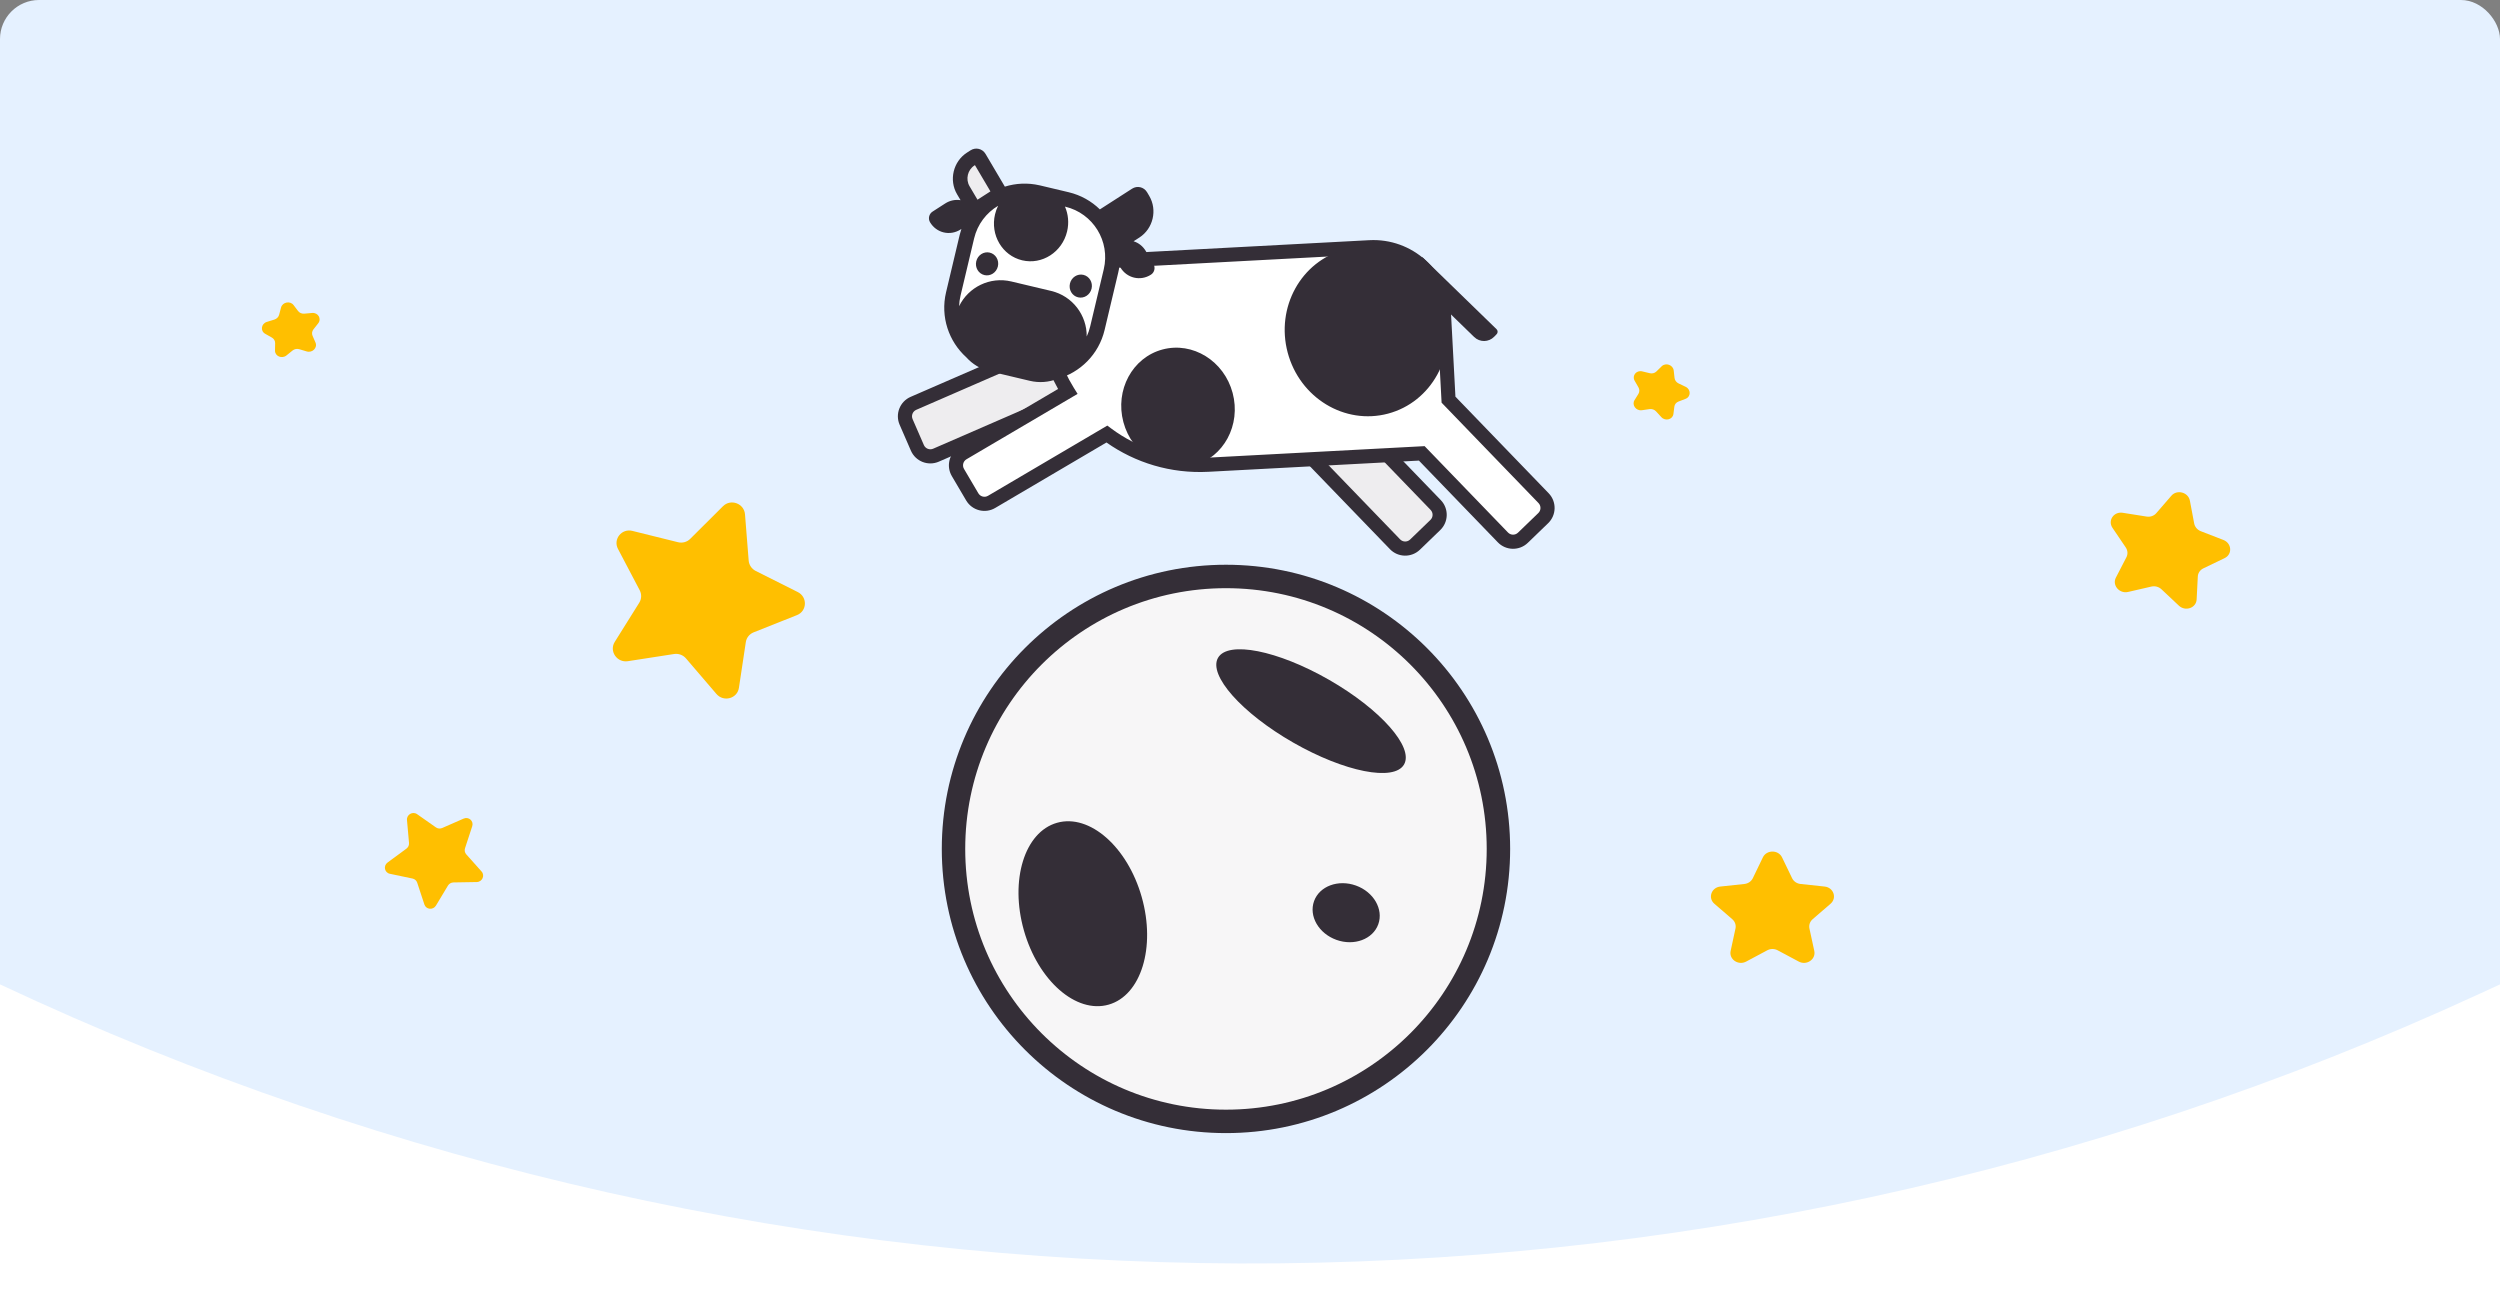 <svg width="320" height="165" viewBox="0 0 320 165" fill="none" xmlns="http://www.w3.org/2000/svg">
<rect x="0" y="0" width="320" height="165" fill="#808080" stroke="none"/>
<rect width="320" height="162" rx="5" fill="#E5F1FF"/>
<path d="M92.547 64.792C93.535 63.809 95.25 64.443 95.36 65.832L95.83 71.748C95.875 72.317 96.22 72.824 96.737 73.084L102.115 75.783C103.378 76.417 103.315 78.216 102.012 78.734L96.462 80.941C95.928 81.153 95.549 81.627 95.465 82.191L94.582 88.045C94.375 89.421 92.622 89.898 91.706 88.829L87.806 84.277C87.431 83.839 86.853 83.626 86.283 83.714L80.36 84.633C78.969 84.849 77.948 83.346 78.685 82.166L81.825 77.147C82.127 76.664 82.148 76.057 81.881 75.548L79.102 70.262C78.45 69.02 79.572 67.613 80.944 67.954L86.784 69.403C87.346 69.543 87.937 69.381 88.342 68.979L92.547 64.792Z" fill="#FFBF00"/>
<path d="M52.093 104.96C52.032 104.27 52.822 103.815 53.388 104.213L55.802 105.908C56.034 106.071 56.338 106.1 56.602 105.984L59.35 104.779C59.995 104.497 60.664 105.091 60.446 105.754L59.521 108.579C59.432 108.851 59.493 109.146 59.682 109.357L61.641 111.551C62.101 112.066 61.725 112.889 61.023 112.901L58.038 112.952C57.751 112.957 57.485 113.111 57.337 113.357L55.8 115.917C55.439 116.518 54.538 116.432 54.322 115.776L53.402 112.983C53.314 112.714 53.088 112.514 52.809 112.455L49.9 111.844C49.216 111.7 49.036 110.824 49.603 110.407L52.02 108.629C52.253 108.458 52.38 108.181 52.355 107.898L52.093 104.96Z" fill="#FFBF00"/>
<path d="M212.695 46.885C213.215 46.373 214.155 46.707 214.236 47.432L214.342 48.379C214.375 48.676 214.57 48.941 214.854 49.077L215.761 49.512C216.456 49.845 216.45 50.783 215.751 51.051L214.839 51.401C214.552 51.511 214.354 51.758 214.317 52.052L214.198 52.988C214.107 53.705 213.163 53.951 212.65 53.392L211.98 52.662C211.77 52.432 211.453 52.32 211.145 52.365L210.165 52.509C209.414 52.619 208.837 51.833 209.219 51.219L209.717 50.418C209.873 50.166 209.876 49.85 209.723 49.584L209.236 48.737C208.863 48.088 209.45 47.356 210.199 47.536L211.177 47.771C211.484 47.844 211.802 47.761 212.015 47.552L212.695 46.885Z" fill="#FFBF00"/>
<path d="M35.972 39.368C36.158 38.662 37.136 38.469 37.577 39.051L38.151 39.81C38.332 40.048 38.635 40.177 38.949 40.149L39.951 40.059C40.718 39.99 41.192 40.8 40.728 41.388L40.123 42.155C39.933 42.395 39.889 42.709 40.007 42.98L40.383 43.846C40.671 44.509 39.986 45.203 39.259 44.984L38.31 44.699C38.012 44.609 37.682 44.674 37.441 44.87L36.671 45.495C36.082 45.973 35.185 45.592 35.199 44.87L35.218 43.926C35.224 43.63 35.064 43.357 34.797 43.207L33.945 42.727C33.293 42.36 33.423 41.431 34.159 41.203L35.12 40.905C35.422 40.812 35.653 40.578 35.729 40.289L35.972 39.368Z" fill="#FFBF00"/>
<path d="M225.647 109.745C226.127 108.752 227.623 108.752 228.103 109.745L229.389 112.411C229.586 112.818 229.994 113.098 230.465 113.148L233.551 113.478C234.702 113.601 235.164 114.943 234.31 115.68L232.019 117.658C231.669 117.96 231.513 118.412 231.608 118.851L232.229 121.72C232.46 122.79 231.25 123.62 230.242 123.081L227.54 121.638C227.127 121.417 226.623 121.417 226.21 121.638L223.508 123.081C222.5 123.62 221.29 122.79 221.521 121.72L222.142 118.851C222.237 118.412 222.081 117.96 221.731 117.658L219.44 115.68C218.586 114.943 219.048 113.601 220.199 113.478L223.285 113.148C223.756 113.098 224.164 112.818 224.361 112.411L225.647 109.745Z" fill="#FFBF00"/>
<path d="M277.937 63.452C278.658 62.617 280.104 63.007 280.307 64.092L280.855 67.001C280.938 67.445 281.26 67.821 281.701 67.993L284.595 69.115C285.673 69.534 285.77 70.95 284.754 71.439L282.026 72.751C281.61 72.952 281.341 73.348 281.319 73.796L281.17 76.728C281.115 77.821 279.73 78.307 278.898 77.525L276.665 75.426C276.324 75.106 275.837 74.975 275.381 75.08L272.396 75.769C271.283 76.027 270.33 74.91 270.832 73.938L272.18 71.329C272.386 70.931 272.353 70.453 272.094 70.07L270.397 67.564C269.765 66.63 270.561 65.455 271.704 65.636L274.769 66.121C275.237 66.196 275.704 66.032 276 65.69L277.937 63.452Z" fill="#FFBF00"/>
<path d="M165.999 56.651C165.305 55.932 165.325 54.787 166.044 54.093L168.647 51.58C169.365 50.886 170.511 50.907 171.205 51.625L183.769 64.64C184.463 65.359 184.443 66.504 183.724 67.198L181.121 69.71C180.403 70.404 179.257 70.384 178.564 69.666L165.999 56.651Z" fill="#EEEDEF"/>
<path fillRule="evenodd" clipRule="evenodd" d="M165.348 57.279C164.307 56.201 164.337 54.483 165.416 53.443L168.018 50.93C169.097 49.889 170.814 49.919 171.855 50.997L184.42 64.011C185.461 65.09 185.431 66.807 184.352 67.848L181.75 70.361C180.671 71.402 178.954 71.372 177.913 70.294L165.348 57.279ZM166.672 54.744C166.313 55.091 166.303 55.663 166.65 56.023L179.214 69.037C179.561 69.397 180.134 69.407 180.493 69.06L183.096 66.547C183.455 66.2 183.465 65.627 183.118 65.268L170.554 52.254C170.207 51.894 169.634 51.884 169.275 52.231L166.672 54.744Z" fill="#342E37"/>
<path d="M133.51 44.414C134.426 44.015 135.491 44.435 135.89 45.351L137.333 48.669C137.731 49.585 137.311 50.651 136.395 51.05L119.806 58.263C118.89 58.662 117.824 58.242 117.426 57.326L115.983 54.008C115.584 53.092 116.004 52.026 116.92 51.628L133.51 44.414Z" fill="#EEEDEF"/>
<path fillRule="evenodd" clipRule="evenodd" d="M133.149 43.584C134.523 42.987 136.122 43.616 136.719 44.991L138.162 48.308C138.76 49.683 138.13 51.281 136.756 51.879L120.167 59.093C118.792 59.69 117.194 59.061 116.596 57.687L115.153 54.369C114.556 52.994 115.185 51.396 116.56 50.798L133.149 43.584ZM135.06 45.712C134.861 45.254 134.328 45.044 133.87 45.243L117.281 52.457C116.823 52.656 116.613 53.189 116.812 53.647L118.255 56.965C118.454 57.423 118.987 57.633 119.445 57.434L136.034 50.22C136.492 50.021 136.702 49.488 136.503 49.03L135.06 45.712Z" fill="#342E37"/>
<path fillRule="evenodd" clipRule="evenodd" d="M133.45 35.686C133.397 34.688 134.163 33.836 135.16 33.783L175.314 31.647C180.302 31.382 184.561 35.211 184.827 40.199L185.41 51.159L197.578 63.763C198.271 64.481 198.251 65.627 197.533 66.321L194.93 68.834C194.211 69.527 193.066 69.507 192.372 68.789L181.986 58.031L154.643 59.486C149.804 59.743 145.278 58.249 141.678 55.558L126.925 64.24C126.064 64.747 124.955 64.46 124.449 63.599L122.614 60.481C122.107 59.62 122.394 58.511 123.255 58.004L136.674 50.108C134.962 47.353 133.9 44.14 133.715 40.672L133.45 35.686Z" fill="white"/>
<path fillRule="evenodd" clipRule="evenodd" d="M132.547 35.733C132.467 34.237 133.616 32.959 135.112 32.88L175.266 30.744C180.753 30.452 185.438 34.664 185.73 40.151L186.295 50.774L198.228 63.134C199.269 64.213 199.239 65.93 198.161 66.971L195.558 69.484C194.48 70.525 192.762 70.495 191.721 69.417L181.622 58.956L154.691 60.389C149.85 60.646 145.306 59.227 141.627 56.638L127.384 65.02C126.092 65.78 124.429 65.349 123.669 64.058L121.834 60.939C121.074 59.648 121.505 57.985 122.797 57.224L135.434 49.787C133.921 47.091 132.987 44.014 132.812 40.72L132.547 35.733ZM135.208 34.686C134.71 34.713 134.327 35.139 134.353 35.637L134.619 40.624C134.795 43.935 135.808 47.001 137.442 49.63L137.931 50.417L123.714 58.784C123.284 59.037 123.14 59.591 123.393 60.022L125.228 63.14C125.482 63.571 126.036 63.714 126.467 63.461L141.738 54.474L142.22 54.834C145.656 57.403 149.975 58.828 154.595 58.582L182.35 57.106L193.022 68.16C193.369 68.52 193.942 68.53 194.301 68.183L196.904 65.67C197.264 65.323 197.274 64.75 196.927 64.391L184.524 51.544L183.923 40.247C183.685 35.758 179.852 32.312 175.362 32.55L135.208 34.686Z" fill="#342E37"/>
<path d="M184.925 39.773C186.471 45.565 183.225 51.461 177.674 52.943C172.124 54.424 166.371 50.93 164.825 45.138C163.279 39.346 166.526 33.45 172.076 31.969C177.626 30.487 183.379 33.981 184.925 39.773Z" fill="#342E37"/>
<path d="M157.777 50.296C158.872 54.398 156.629 58.56 152.768 59.59C148.907 60.621 144.889 58.131 143.794 54.028C142.699 49.926 144.942 45.764 148.803 44.734C152.664 43.703 156.682 46.194 157.777 50.296Z" fill="#342E37"/>
<path d="M123.128 21.933L125.654 20.613L127.855 24.824L125.328 26.144L123.128 21.933Z" fill="#EEEDEF"/>
<path d="M145.289 25.409L146.709 27.881L142.589 30.247L141.169 27.775L145.289 25.409Z" fill="#EEEDEF"/>
<path d="M124.553 29.855C125.999 25.913 130.367 23.89 134.309 25.336L137.426 26.48C141.367 27.926 143.39 32.293 141.944 36.235L139.326 43.372C137.88 47.313 133.512 49.336 129.571 47.89L126.454 46.747C122.512 45.301 120.489 40.933 121.935 36.991L124.553 29.855Z" fill="white"/>
<path d="M124.364 39.57C124.974 37.562 127.096 36.427 129.105 37.036L134.79 38.761C136.798 39.37 137.933 41.493 137.324 43.502L136.772 45.32C136.162 47.329 134.04 48.464 132.031 47.854L126.347 46.13C124.338 45.52 123.203 43.398 123.813 41.389L124.364 39.57Z" fill="#FFE5FC"/>
<path fillRule="evenodd" clipRule="evenodd" d="M126.149 19.701C125.749 19.023 124.888 18.818 124.226 19.244L123.77 19.537C122.005 20.673 121.438 23.059 122.505 24.867L122.951 25.623C122.298 25.518 121.602 25.647 120.991 26.04L119.364 27.087C118.915 27.375 118.771 27.983 119.042 28.442C119.856 29.823 121.608 30.238 122.956 29.372L123.059 29.305C122.974 29.558 122.899 29.817 122.836 30.082L121.096 37.41C120.349 40.558 121.447 43.713 123.69 45.738C124.466 46.602 125.503 47.246 126.718 47.534L127.418 47.701L127.442 47.706L131.095 48.574L131.118 48.579L131.818 48.745C133.031 49.033 134.246 48.925 135.326 48.504C138.243 47.704 140.644 45.378 141.391 42.228L143.131 34.901C143.2 34.61 143.254 34.319 143.292 34.03L143.409 34.228C144.223 35.608 145.975 36.024 147.323 35.157C147.772 34.869 147.916 34.262 147.645 33.802L146.662 32.136C146.292 31.509 145.729 31.081 145.098 30.882L145.837 30.407C147.602 29.271 148.169 26.885 147.102 25.077L146.827 24.61C146.427 23.932 145.566 23.728 144.904 24.154L140.823 26.778C140.81 26.787 140.798 26.795 140.785 26.804C139.713 25.755 138.351 24.976 136.786 24.604L133.133 23.736L133.122 23.734L133.115 23.732L133.065 23.721C131.54 23.371 130.015 23.454 128.62 23.889L128.614 23.879L126.149 19.701ZM124.792 21.138L126.775 24.498L125.12 25.562L124.103 23.839C123.57 22.935 123.853 21.742 124.736 21.174L124.792 21.138ZM145.47 26.048L142.189 28.158L143.188 29.853L144.871 28.77C145.754 28.202 146.037 27.009 145.504 26.105L145.47 26.048ZM127.757 26.341C127.588 26.68 127.456 27.045 127.364 27.431C126.735 30.078 128.291 32.715 130.838 33.32C133.386 33.925 135.96 32.269 136.589 29.621C136.853 28.511 136.732 27.403 136.316 26.445L136.347 26.453C139.921 27.302 142.131 30.887 141.282 34.462L139.542 41.789C139.435 42.24 139.285 42.668 139.097 43.072C139.136 40.362 137.296 37.892 134.549 37.24L129.45 36.029C126.704 35.377 123.951 36.755 122.767 39.192C122.78 38.748 122.839 38.298 122.946 37.849L124.686 30.521C125.119 28.697 126.264 27.229 127.757 26.341ZM125.039 44.395C125.822 45.081 126.778 45.592 127.86 45.852L131.554 46.729C132.637 46.983 133.719 46.956 134.726 46.697C135.871 46.219 136.779 45.218 137.087 43.919C137.599 41.764 136.266 39.601 134.11 39.089L129.011 37.878C126.855 37.366 124.692 38.699 124.18 40.855C123.872 42.153 124.233 43.453 125.039 44.395ZM126.004 35.211C126.768 35.392 127.54 34.895 127.729 34.101C127.918 33.307 127.451 32.516 126.687 32.334C125.922 32.153 125.15 32.65 124.961 33.444C124.773 34.238 125.239 35.029 126.004 35.211ZM139.721 36.949C139.532 37.743 138.76 38.239 137.996 38.058C137.232 37.877 136.765 37.086 136.953 36.291C137.142 35.497 137.914 35 138.679 35.182C139.443 35.363 139.91 36.154 139.721 36.949ZM126.716 42.47C127.226 42.591 127.741 42.259 127.866 41.73C127.992 41.2 127.681 40.673 127.172 40.552C126.662 40.431 126.147 40.762 126.021 41.292C125.896 41.821 126.207 42.349 126.716 42.47ZM135.246 43.482C135.121 44.012 134.606 44.343 134.096 44.222C133.587 44.101 133.276 43.574 133.402 43.044C133.527 42.515 134.042 42.183 134.552 42.304C135.061 42.425 135.372 42.953 135.246 43.482Z" fill="#342E37"/>
<path d="M180.186 34.87L182.076 32.924L191.56 42.138C191.739 42.312 191.743 42.598 191.569 42.777L191.254 43.102C190.558 43.818 189.413 43.835 188.696 43.139L180.186 34.87Z" fill="#342E37"/>
<circle cx="156.924" cy="108.662" r="34.875" fill="#F7F6F7" stroke="#342E37" stroke-width="3"/>
<path d="M179.719 97.852C178.448 100.068 172.088 98.809 165.512 95.039C158.937 91.27 154.636 86.417 155.907 84.201C157.177 81.984 163.538 83.244 170.113 87.013C176.689 90.783 180.989 95.635 179.719 97.852Z" fill="#342E37"/>
<path d="M135.301 105.316C139.465 104.136 144.318 108.391 146.14 114.82C147.961 121.248 146.062 127.416 141.898 128.596C137.733 129.776 132.881 125.521 131.059 119.093C129.238 112.664 131.137 106.496 135.301 105.316Z" fill="#342E37"/>
<path d="M173.562 113.351C175.832 114.17 177.111 116.389 176.419 118.308C175.727 120.227 173.326 121.119 171.056 120.301C168.786 119.482 167.507 117.263 168.199 115.344C168.89 113.425 171.291 112.533 173.562 113.351Z" fill="#342E37"/>
<path d="M317.53 127.139C216.708 173.649 100.486 173.232 0 126V165H320V126L317.53 127.139Z" fill="white"/>
</svg>
